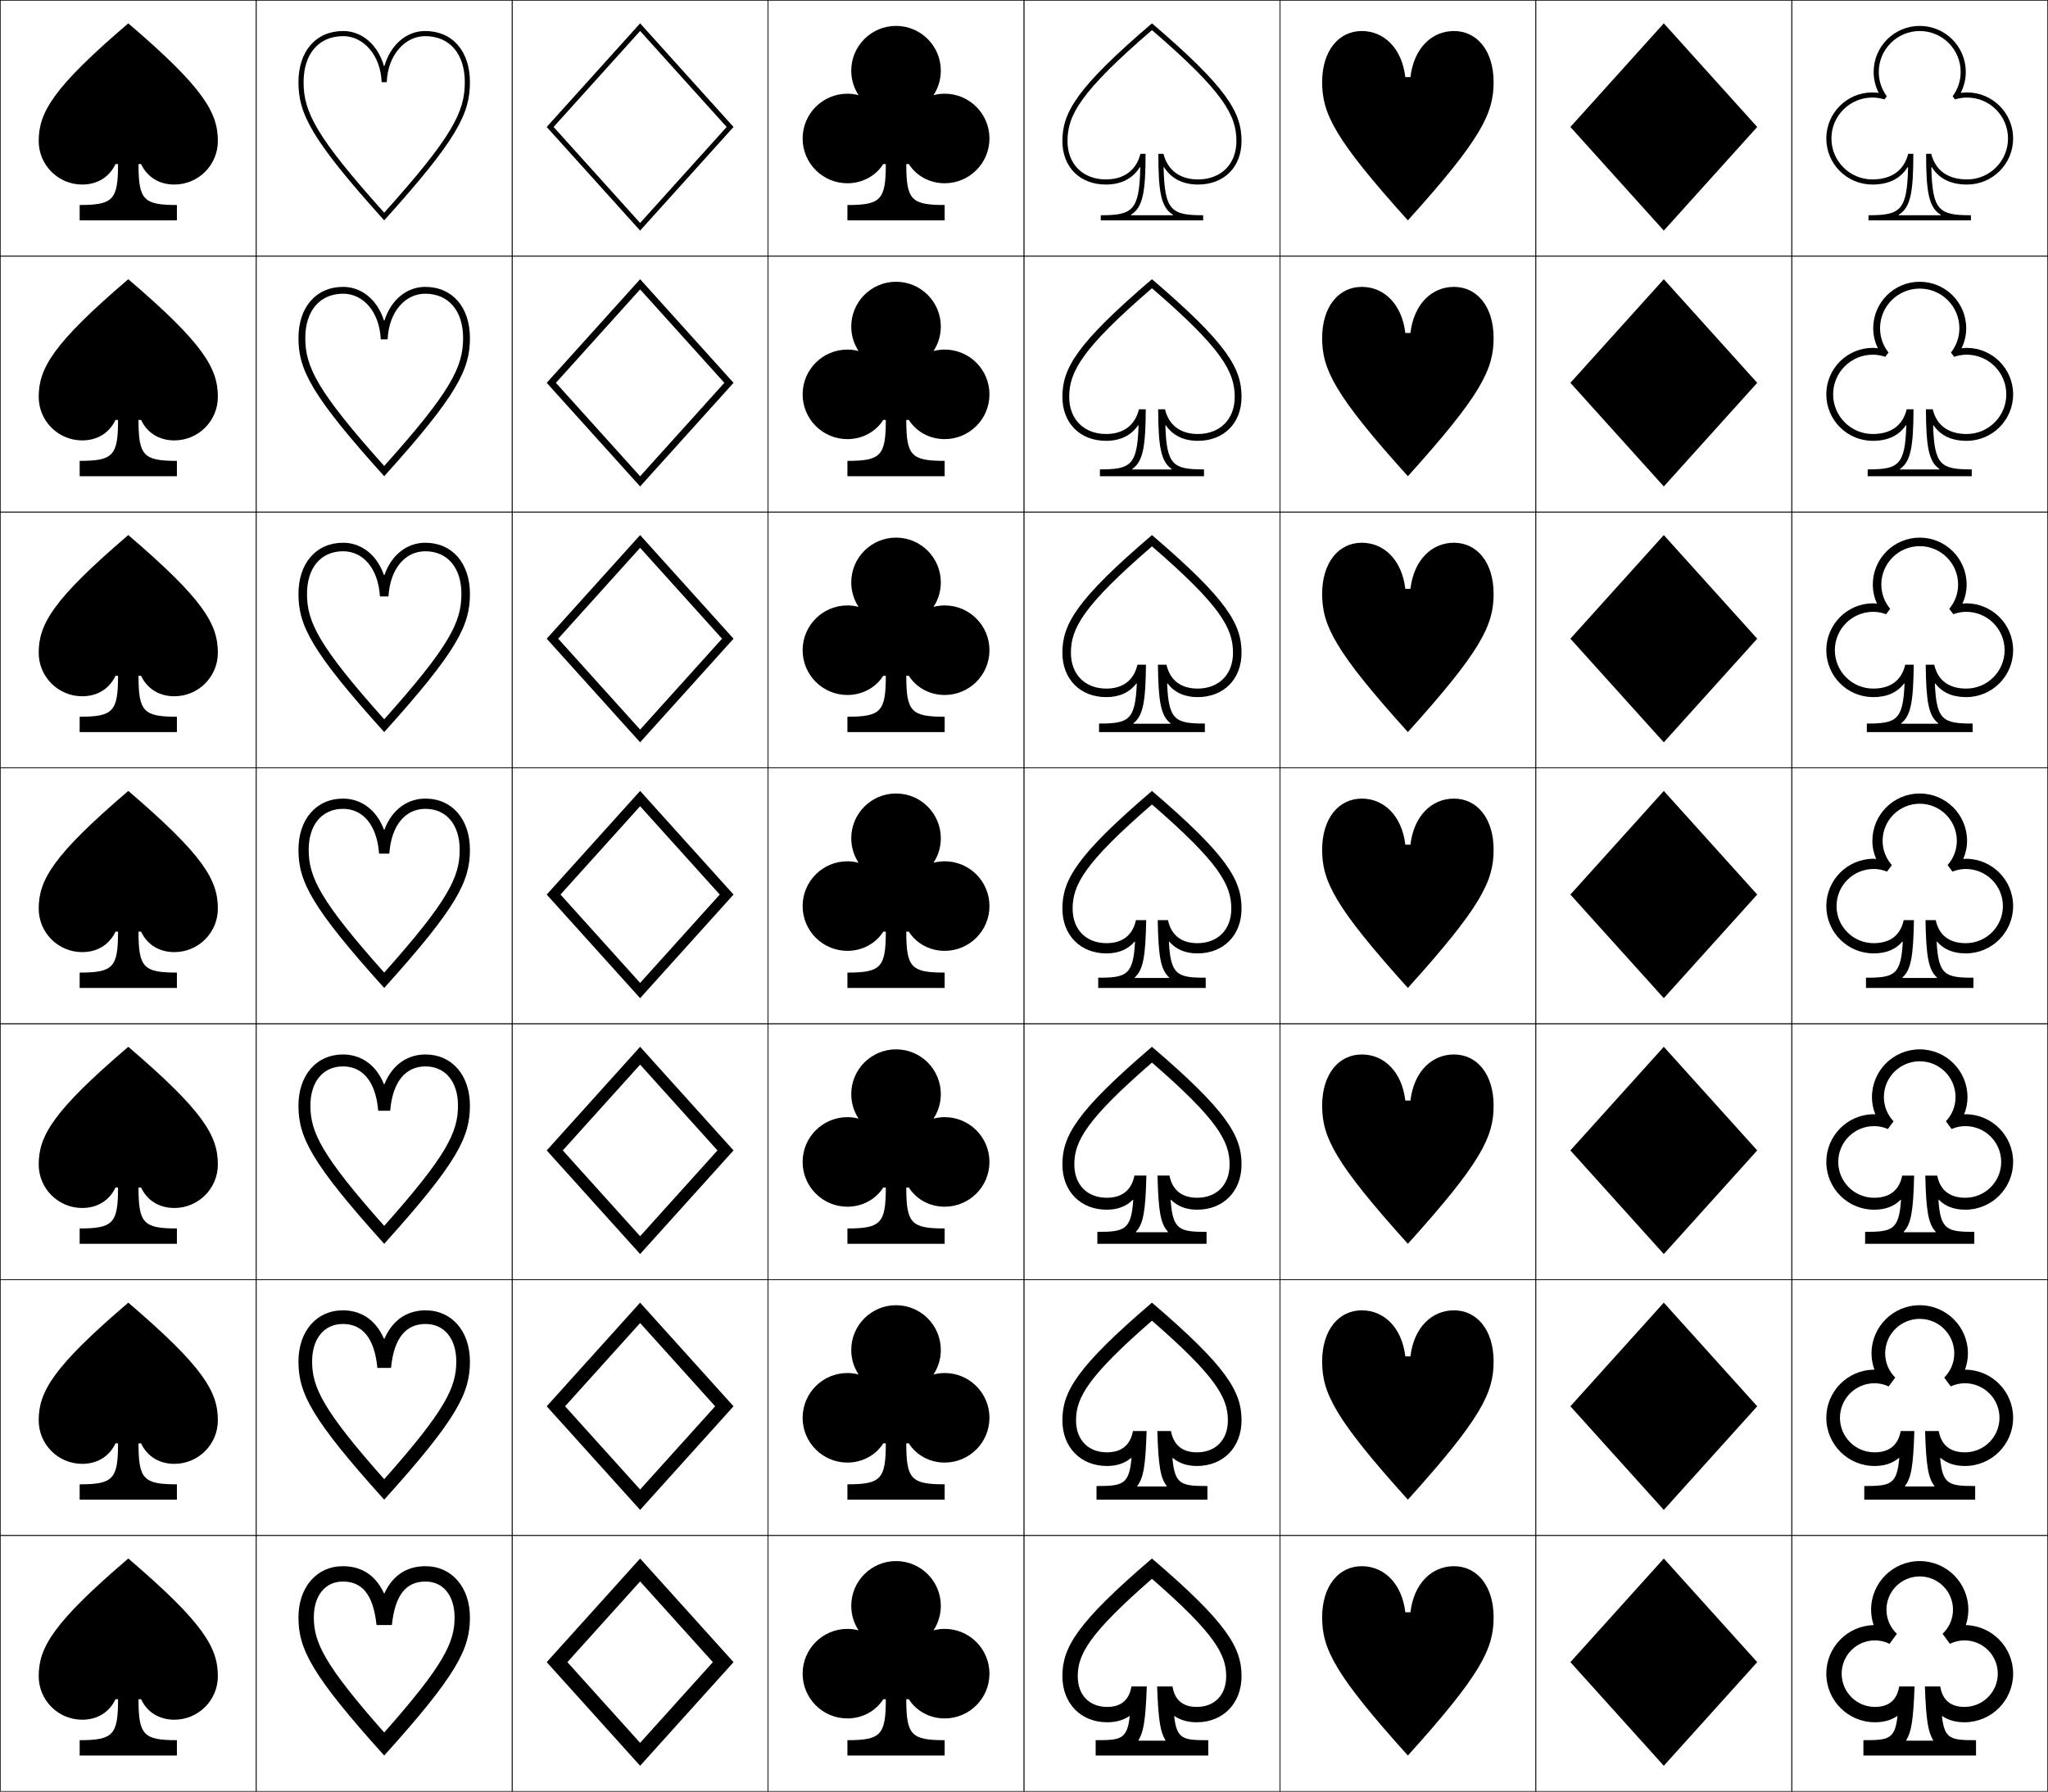 <?xml version="1.0" encoding="utf-8"?>
<!-- Generator: Adobe Illustrator 11 Build 225, SVG Export Plug-In . SVG Version: 6.0.0 Build 78)  -->
<!DOCTYPE svg PUBLIC "-//W3C//DTD SVG 1.0//EN"    "http://www.w3.org/TR/2001/REC-SVG-20010904/DTD/svg10.dtd">
<svg  xmlns="http://www.w3.org/2000/svg" xmlns:xlink="http://www.w3.org/1999/xlink" xmlns:a="http://ns.adobe.com/AdobeSVGViewerExtensions/3.0/"
	 width="800.25" height="700.25" viewBox="0 0 800.25 700.25" overflow="visible" enable-background="new 0 0 800.25 700.25"
	 xml:space="preserve">
		<g id="glyphs">
			<g>
				<rect x="0.125" y="0.125" fill="none" stroke="#000000" stroke-width="0.25" width="100" height="100"/> 
				<rect x="100.125" y="0.125" fill="none" stroke="#000000" stroke-width="0.25" width="100" height="100"/> 
				<rect x="0.125" y="100.125" fill="none" stroke="#000000" stroke-width="0.25" width="100" height="100"/> 
				<rect x="100.125" y="100.125" fill="none" stroke="#000000" stroke-width="0.25" width="100" height="100"/> 
				<rect x="0.125" y="200.125" fill="none" stroke="#000000" stroke-width="0.25" width="100" height="100"/> 
				<rect x="100.125" y="200.125" fill="none" stroke="#000000" stroke-width="0.25" width="100" height="100"/> 
				<rect x="0.125" y="300.125" fill="none" stroke="#000000" stroke-width="0.25" width="100" height="100"/> 
				<rect x="100.125" y="300.125" fill="none" stroke="#000000" stroke-width="0.25" width="100" height="100"/> 
				<rect x="0.125" y="400.125" fill="none" stroke="#000000" stroke-width="0.25" width="100" height="100"/> 
				<rect x="100.125" y="400.125" fill="none" stroke="#000000" stroke-width="0.25" width="100" height="100"/> 
				<rect x="0.125" y="500.125" fill="none" stroke="#000000" stroke-width="0.25" width="100" height="100"/> 
				<rect x="100.125" y="500.125" fill="none" stroke="#000000" stroke-width="0.25" width="100" height="100"/> 
				<rect x="0.125" y="600.125" fill="none" stroke="#000000" stroke-width="0.25" width="100" height="100"/> 
				<rect x="100.125" y="600.125" fill="none" stroke="#000000" stroke-width="0.25" width="100" height="100"/> 
				<rect x="600.125" y="0.125" fill="none" stroke="#000000" stroke-width="0.25" width="100" height="100"/> 
				<rect x="700.125" y="0.125" fill="none" stroke="#000000" stroke-width="0.25" width="100" height="100"/> 
				<rect x="600.125" y="100.125" fill="none" stroke="#000000" stroke-width="0.25" width="100" height="100"/> 
				<rect x="700.125" y="100.125" fill="none" stroke="#000000" stroke-width="0.25" width="100" height="100"/> 
				<rect x="600.125" y="200.125" fill="none" stroke="#000000" stroke-width="0.25" width="100" height="100"/> 
				<rect x="700.125" y="200.125" fill="none" stroke="#000000" stroke-width="0.25" width="100" height="100"/> 
				<rect x="600.125" y="300.125" fill="none" stroke="#000000" stroke-width="0.25" width="100" height="100"/> 
				<rect x="700.125" y="300.125" fill="none" stroke="#000000" stroke-width="0.25" width="100" height="100"/> 
				<rect x="600.125" y="400.125" fill="none" stroke="#000000" stroke-width="0.25" width="100" height="100"/> 
				<rect x="700.125" y="400.125" fill="none" stroke="#000000" stroke-width="0.25" width="100" height="100"/> 
				<rect x="600.125" y="500.125" fill="none" stroke="#000000" stroke-width="0.25" width="100" height="100"/> 
				<rect x="700.125" y="500.125" fill="none" stroke="#000000" stroke-width="0.25" width="100" height="100"/> 
				<rect x="600.125" y="600.125" fill="none" stroke="#000000" stroke-width="0.25" width="100" height="100"/> 
				<rect x="700.125" y="600.125" fill="none" stroke="#000000" stroke-width="0.25" width="100" height="100"/> 
				<rect x="200.125" y="0.125" fill="none" stroke="#000000" stroke-width="0.25" width="100" height="100"/> 
				<rect x="300.125" y="0.125" fill="none" stroke="#000000" stroke-width="0.25" width="100" height="100"/> 
				<rect x="400.125" y="0.125" fill="none" stroke="#000000" stroke-width="0.25" width="100" height="100"/> 
				<rect x="500.125" y="0.125" fill="none" stroke="#000000" stroke-width="0.25" width="100" height="100"/> 
				<rect x="200.125" y="100.125" fill="none" stroke="#000000" stroke-width="0.25" width="100" height="100"/> 
				<rect x="300.125" y="100.125" fill="none" stroke="#000000" stroke-width="0.25" width="100" height="100"/> 
				<rect x="400.125" y="100.125" fill="none" stroke="#000000" stroke-width="0.25" width="100" height="100"/> 
				<rect x="500.125" y="100.125" fill="none" stroke="#000000" stroke-width="0.25" width="100" height="100"/> 
				<rect x="200.125" y="200.125" fill="none" stroke="#000000" stroke-width="0.25" width="100" height="100"/> 
				<rect x="300.125" y="200.125" fill="none" stroke="#000000" stroke-width="0.25" width="100" height="100"/> 
				<rect x="400.125" y="200.125" fill="none" stroke="#000000" stroke-width="0.25" width="100" height="100"/> 
				<rect x="500.125" y="200.125" fill="none" stroke="#000000" stroke-width="0.25" width="100" height="100"/> 
				<rect x="200.125" y="300.125" fill="none" stroke="#000000" stroke-width="0.25" width="100" height="100"/> 
				<rect x="300.125" y="300.125" fill="none" stroke="#000000" stroke-width="0.25" width="100" height="100"/> 
				<rect x="400.125" y="300.125" fill="none" stroke="#000000" stroke-width="0.25" width="100" height="100"/> 
				<rect x="500.125" y="300.125" fill="none" stroke="#000000" stroke-width="0.25" width="100" height="100"/> 
				<rect x="200.125" y="400.125" fill="none" stroke="#000000" stroke-width="0.25" width="100" height="100"/> 
				<rect x="300.125" y="400.125" fill="none" stroke="#000000" stroke-width="0.25" width="100" height="100"/> 
				<rect x="400.125" y="400.125" fill="none" stroke="#000000" stroke-width="0.25" width="100" height="100"/> 
				<rect x="500.125" y="400.125" fill="none" stroke="#000000" stroke-width="0.25" width="100" height="100"/> 
				<rect x="200.125" y="500.125" fill="none" stroke="#000000" stroke-width="0.25" width="100" height="100"/> 
				<rect x="300.125" y="500.125" fill="none" stroke="#000000" stroke-width="0.25" width="100" height="100"/> 
				<rect x="400.125" y="500.125" fill="none" stroke="#000000" stroke-width="0.25" width="100" height="100"/> 
				<rect x="500.125" y="500.125" fill="none" stroke="#000000" stroke-width="0.25" width="100" height="100"/> 
				<rect x="200.125" y="600.125" fill="none" stroke="#000000" stroke-width="0.25" width="100" height="100"/> 
				<rect x="300.125" y="600.125" fill="none" stroke="#000000" stroke-width="0.25" width="100" height="100"/> 
				<rect x="400.125" y="600.125" fill="none" stroke="#000000" stroke-width="0.25" width="100" height="100"/> 
				<rect x="500.125" y="600.125" fill="none" stroke="#000000" stroke-width="0.25" width="100" height="100"/> 
			</g>
			<g>
				<polygon points="650.125,690.125 613.625,649.625 650.125,609.125 686.625,649.625 "/>
				<polygon points="650.125,590.125 613.625,549.625 650.125,509.125 686.625,549.625 "/>
				<polygon points="650.125,490.125 613.625,449.625 650.125,409.125 686.625,449.625 "/>
				<polygon points="650.125,390.125 613.625,349.625 650.125,309.125 686.625,349.625 "/>
				<polygon points="650.125,290.125 613.625,249.625 650.125,209.125 686.625,249.625 "/>
				<polygon points="650.125,190.125 613.625,149.625 650.125,109.125 686.625,149.625 "/>
				<polygon points="650.125,90.125 613.625,49.625 650.125,9.125 686.625,49.625 "/>
			</g>
			<g>
				<path d="M69.125,686.125v-6c-13.085,0-15-2.05-15-16h1c2.389,5.087,7.096,8,13,8
					c9.389,0,17-7.611,17-17c0-11.198-5.559-20.814-35-46c-29.441,25.186-35,34.802-35,46
					c0,9.389,7.611,17,17,17c5.904,0,10.611-2.913,13-8h1c0,13.95-1.914,16-15,16v6H69.125z"/>
				<path d="M69.125,586.125v-6c-13.085,0-15-2.05-15-16H55.125c2.388,5.087,7.096,8,13,8
					c9.389,0,17-7.611,17-17c0-11.198-5.559-20.814-35-46
					c-29.441,25.186-35,34.802-35,46c0,9.389,7.611,17,17,17c5.904,0,10.611-2.913,13-8H46.125
					c0,13.95-1.915,16-15,16v6H69.125z"/>
				<path d="M69.125,486.125v-6c-13.085,0-15-2.05-15-16h1c2.389,5.087,7.096,8,13,8
					c9.389,0,17-7.611,17-17c0-11.198-5.559-20.814-35-46c-29.441,25.186-35,34.802-35,46
					c0,9.389,7.611,17,17,17c5.904,0,10.611-2.913,13-8h1c0,13.95-1.914,16-15,16v6H69.125z"/>
				<path d="M69.125,386.125v-6c-13.085,0-15-2.05-15-16h1c2.389,5.087,7.096,8,13,8
					c9.389,0,17-7.611,17-17c0-11.198-5.559-20.814-35-46c-29.441,25.186-35,34.802-35,46
					c0,9.389,7.611,17,17,17c5.904,0,10.611-2.913,13-8h1c0,13.95-1.914,16-15,16v6H69.125z"/>
				<path d="M69.125,286.125v-6c-13.085,0-15-2.05-15-16H55.125
					c2.388,5.086,7.096,8,13,8c9.389,0,17-7.611,17-17
					c0-11.199-5.559-20.815-35-46c-29.441,25.186-35,34.802-35,46
					c0,9.388,7.611,17,17,17c5.904,0,10.611-2.913,13-8H46.125
					c0,13.95-1.915,16-15,16v6H69.125z"/>
				<path d="M69.125,186.125v-6c-13.085,0-15-2.05-15-16h1c2.389,5.087,7.096,8,13,8
					c9.389,0,17-7.611,17-17c0-11.198-5.559-20.814-35-46c-29.441,25.186-35,34.802-35,46
					c0,9.389,7.611,17,17,17c5.904,0,10.611-2.913,13-8h1c0,13.95-1.914,16-15,16v6H69.125z"/>
				<path d="M69.125,86.125v-6c-13.085,0-15-2.05-15-16h1c2.389,5.087,7.096,8,13,8
					c9.389,0,17-7.611,17-17c0-11.198-5.559-20.814-35-46c-29.441,25.186-35,34.802-35,46
					c0,9.389,7.611,17,17,17c5.904,0,10.611-2.913,13-8h1c0,13.95-1.914,16-15,16v6H69.125z"/>
			</g>
			<g>
				<path d="M551.125,630.125c1.354-11.396,8.423-18,17-18c8.964,0,15.5,7.62,15.5,20
					c0,12.3-4.916,22.293-33.5,54c-28.582-31.707-33.5-41.7-33.5-54c0-12.38,6.535-20,15.5-20
					c8.577,0,15.646,6.604,17,18H551.125z"/>
				<path d="M551.125,530.125c1.354-11.396,8.423-18,17-18c8.964,0,15.5,7.62,15.5,20
					c0,12.3-4.916,22.293-33.5,54c-28.582-31.707-33.5-41.7-33.5-54c0-12.38,6.535-20,15.5-20
					c8.577,0,15.646,6.604,17,18H551.125z"/>
				<path d="M551.125,430.125c1.354-11.396,8.423-18,17-18c8.964,0,15.5,7.62,15.5,20
					c0,12.3-4.916,22.293-33.5,54c-28.582-31.707-33.5-41.7-33.5-54c0-12.38,6.535-20,15.5-20
					c8.577,0,15.646,6.604,17,18H551.125z"/>
				<path d="M551.125,330.125c1.354-11.396,8.423-18,17-18c8.964,0,15.5,7.62,15.5,20
					c0,12.3-4.916,22.293-33.5,54c-28.582-31.707-33.5-41.7-33.5-54c0-12.38,6.535-20,15.5-20
					c8.577,0,15.646,6.604,17,18H551.125z"/>
				<path d="M551.125,230.125c1.354-11.396,8.423-18,17-18c8.964,0,15.5,7.62,15.5,20
					c0,12.3-4.916,22.293-33.5,54c-28.582-31.707-33.5-41.7-33.5-54c0-12.38,6.535-20,15.5-20
					c8.577,0,15.646,6.604,17,18H551.125z"/>
				<path d="M551.125,130.125c1.354-11.396,8.423-18,17-18c8.964,0,15.5,7.62,15.5,20
					c0,12.3-4.916,22.293-33.5,54c-28.582-31.707-33.5-41.7-33.5-54c0-12.38,6.535-20,15.5-20
					c8.577,0,15.646,6.604,17,18H551.125z"/>
				<path d="M551.125,30.125c1.354-11.396,8.423-18,17-18c8.964,0,15.5,7.62,15.5,20
					c0,12.3-4.916,22.293-33.5,54c-28.582-31.707-33.5-41.7-33.5-54c0-12.38,6.535-20,15.5-20
					c8.577,0,15.646,6.604,17,18H551.125z"/>
			</g>
			<g>
				<path d="M369.125,686.125v-6c-13.085,0-15-2.05-15-16h1c2.925,4.639,8.205,7.5,14,7.5
					c9.665,0,17.5-7.835,17.5-17.5s-7.835-17.5-17.5-17.5c-1.508,0-2.963,0.211-4.357,0.569
					c1.801-2.751,2.857-6.035,2.857-9.569c0-9.665-7.835-17.5-17.5-17.5
					c-9.664,0-17.5,7.835-17.5,17.5c0,3.534,1.057,6.818,2.857,9.569
					C334.088,636.836,332.633,636.625,331.125,636.625c-9.664,0-17.5,7.835-17.5,17.5s7.836,17.5,17.5,17.5
					c5.795,0,11.075-2.861,14-7.5h1c0,13.95-1.914,16-15,16v6H369.125z"/>
				<path d="M369.125,586.125v-6c-13.085,0-15-2.05-15-16H355.125c2.924,4.639,8.205,7.5,14,7.5
					c9.665,0,17.5-7.835,17.5-17.5s-7.835-17.5-17.5-17.5
					c-1.507,0-2.963,0.211-4.357,0.569c1.801-2.751,2.857-6.035,2.857-9.569
					c0-9.665-7.835-17.5-17.5-17.5c-9.664,0-17.5,7.835-17.5,17.5
					c0,3.534,1.056,6.818,2.857,9.569C334.087,536.836,332.632,536.625,331.125,536.625
					c-9.665,0-17.5,7.835-17.5,17.5s7.836,17.5,17.5,17.5
					c5.795,0,11.075-2.861,14-7.5H346.125c0,13.95-1.915,16-15,16v6H369.125z"/>
				<path d="M369.125,486.125v-6c-13.085,0-15-2.05-15-16h1c2.925,4.639,8.205,7.5,14,7.5
					c9.665,0,17.5-7.835,17.5-17.5s-7.835-17.5-17.5-17.5c-1.508,0-2.963,0.211-4.357,0.569
					c1.801-2.751,2.857-6.035,2.857-9.569c0-9.665-7.835-17.5-17.5-17.5
					c-9.664,0-17.5,7.835-17.5,17.5c0,3.534,1.057,6.818,2.857,9.569
					C334.088,436.836,332.633,436.625,331.125,436.625c-9.664,0-17.5,7.835-17.5,17.5s7.836,17.5,17.5,17.5
					c5.795,0,11.075-2.861,14-7.5h1c0,13.95-1.914,16-15,16v6H369.125z"/>
				<path d="M369.125,386.125v-6c-13.085,0-15-2.05-15-16h1c2.925,4.639,8.205,7.5,14,7.5
					c9.665,0,17.5-7.835,17.5-17.5s-7.835-17.5-17.5-17.5c-1.508,0-2.963,0.211-4.357,0.569
					c1.801-2.751,2.857-6.035,2.857-9.569c0-9.665-7.835-17.5-17.5-17.5
					c-9.664,0-17.5,7.835-17.5,17.5c0,3.534,1.057,6.818,2.857,9.569
					C334.088,336.836,332.633,336.625,331.125,336.625c-9.664,0-17.5,7.835-17.5,17.5s7.836,17.5,17.5,17.5
					c5.795,0,11.075-2.861,14-7.5h1c0,13.95-1.914,16-15,16v6H369.125z"/>
				<path d="M369.125,286.125v-6c-13.085,0-15-2.05-15-16H355.125
					c2.924,4.638,8.205,7.5,14,7.5c9.665,0,17.5-7.835,17.5-17.5
					s-7.835-17.5-17.5-17.5c-1.507,0-2.963,0.211-4.357,0.569
					c1.801-2.751,2.857-6.035,2.857-9.569c0-9.665-7.835-17.5-17.5-17.5
					c-9.664,0-17.5,7.834-17.5,17.5c0,3.534,1.056,6.818,2.857,9.569
					c-1.395-0.358-2.85-0.569-4.357-0.569c-9.665,0-17.5,7.835-17.5,17.5
					S321.46,271.625,331.125,271.625c5.795,0,11.075-2.862,14-7.5H346.125
					c0,13.95-1.915,16-15,16v6H369.125z"/>
				<path d="M369.125,186.125v-6c-13.085,0-15-2.05-15-16h1c2.925,4.639,8.205,7.5,14,7.5
					c9.665,0,17.5-7.835,17.5-17.5s-7.835-17.5-17.5-17.5c-1.508,0-2.963,0.211-4.357,0.569
					c1.801-2.751,2.857-6.035,2.857-9.569c0-9.665-7.835-17.5-17.5-17.5
					c-9.664,0-17.5,7.835-17.5,17.5c0,3.534,1.057,6.818,2.857,9.569
					C334.088,136.836,332.633,136.625,331.125,136.625c-9.664,0-17.5,7.835-17.5,17.5s7.836,17.5,17.5,17.5
					c5.795,0,11.075-2.861,14-7.5h1c0,13.95-1.914,16-15,16v6H369.125z"/>
				<path d="M369.125,86.125v-6c-13.085,0-15-2.05-15-16h1c2.925,4.639,8.205,7.5,14,7.5
					c9.665,0,17.5-7.835,17.5-17.5s-7.835-17.5-17.5-17.5c-1.508,0-2.963,0.211-4.357,0.569
					C366.568,34.443,367.625,31.159,367.625,27.625c0-9.665-7.835-17.5-17.5-17.5
					c-9.664,0-17.5,7.835-17.5,17.5c0,3.534,1.057,6.818,2.857,9.569
					C334.088,36.836,332.633,36.625,331.125,36.625c-9.664,0-17.5,7.835-17.5,17.5s7.836,17.5,17.5,17.5
					c5.795,0,11.075-2.861,14-7.5h1c0,13.95-1.914,16-15,16v6H369.125z"/>
			</g>
			<g>
				<polygon points="250.125,609.125 213.625,649.625 250.125,690.125 250.125,681.163 221.702,649.625 
					250.125,618.087 278.548,649.625 250.125,681.163 250.125,690.125 286.625,649.625 "/>
				<polygon points="250.125,509.125 213.625,549.625 250.125,590.125 250.125,582.158 220.804,549.625 
					250.125,517.091 279.445,549.625 250.125,582.158 250.125,590.125 286.625,549.625 "/>
				<polygon points="250.125,409.125 213.625,449.625 250.125,490.125 250.125,483.154 219.907,449.625 
					250.125,416.096 280.343,449.625 250.125,483.154 250.125,490.125 286.625,449.625 "/>
				<polygon points="250.125,309.125 213.625,349.625 250.125,390.125 250.125,384.15 219.01,349.625 
					250.125,315.1 281.24,349.625 250.125,384.15 250.125,390.125 286.625,349.625 "/>
				<polygon points="250.125,209.125 213.625,249.625 250.125,290.125 250.125,285.146 
					218.112,249.625 250.125,214.104 282.137,249.625 250.125,285.146 250.125,290.125 
					286.625,249.625 "/>
				<polygon points="250.125,109.125 213.625,149.625 250.125,190.125 250.125,186.142 217.215,149.625 
					250.125,113.108 283.035,149.625 250.125,186.142 250.125,190.125 286.625,149.625 "/>
				<polygon points="250.125,9.125 213.625,49.625 250.125,90.125 250.125,87.138 216.317,49.625 250.125,12.112 
					283.933,49.625 250.125,87.138 250.125,90.125 286.625,49.625 "/>
			</g>
			<line x1="166.125" y1="14.125" x2="166.125" y2="12.125"/>
			<g>
				<path d="M150.226,25.78C152.563,17.688,158.643,12.125,166.125,12.125v2
					c-7.904,0-14.633,7.47-15,18h-2c-0.367-10.53-7.096-18-15-18c-9.561,0-15.5,6.897-15.5,18
					c0,11.639,4.855,21.285,31.5,50.998c26.645-29.713,31.5-39.359,31.5-50.998
					c0-11.103-5.939-18-15.5-18v-2c10.703,0,17.5,7.898,17.5,20c0,12.3-4.917,22.293-33.5,54
					c-28.582-31.707-33.5-41.7-33.5-54c0-12.102,6.797-20,17.5-20
					c7.482,0,13.562,5.563,15.9,13.655H150.226z"/>
				<path d="M150.125,186.125C121.542,154.417,116.625,144.424,116.625,132.125
					c0-12.047,6.852-20,17.472-20c7.173,0,13.33,4.988,15.928,13.144h0.2
					c2.598-8.156,8.754-13.144,15.928-13.144v2.667
					c-7.81,0-14.172,7.017-14.695,17.833h-2.667
					c-0.523-10.816-6.885-17.833-14.695-17.833c-9.114,0-14.806,6.664-14.806,17.333
					c0,11.31,4.708,20.809,30.833,49.998c26.125-29.189,30.833-38.688,30.833-49.998
					c0-10.669-5.691-17.333-14.805-17.333v-2.667c10.62,0,17.472,7.953,17.472,20
					C183.625,144.424,178.708,154.417,150.125,186.125z"/>
				<path d="M150.125,286.125c-28.582-31.707-33.5-41.7-33.5-54c0-11.993,6.907-20,17.444-20
					c6.864,0,13.098,4.413,15.957,12.632h0.2
					c2.859-8.22,9.092-12.632,15.956-12.632v3.333
					c-7.715,0-13.711,6.564-14.389,17.667h-3.333
					c-0.678-11.103-6.674-17.667-14.39-17.667c-8.668,0-14.11,6.43-14.11,16.667
					c0,10.981,4.561,20.332,30.167,48.997c25.605-28.665,30.167-38.015,30.167-48.997
					c0-10.237-5.442-16.667-14.11-16.667V212.125c10.537,0,17.444,8.007,17.444,20
					C183.625,244.425,178.708,254.418,150.125,286.125z"/>
				<path d="M134.041,312.125c6.555,0,12.865,3.837,15.984,12.121h0.199
					c3.119-8.284,9.43-12.121,15.984-12.121v4c-7.621,0-13.25,6.111-14.084,17.5h-4
					c-0.834-11.389-6.463-17.5-14.084-17.5c-8.223,0-13.416,6.196-13.416,16
					c0,10.652,4.413,19.855,29.5,47.996c25.086-28.141,29.5-37.344,29.5-47.996
					c0-9.804-5.193-16-13.416-16v-4c10.454,0,17.416,8.062,17.416,20
					c0,12.3-4.917,22.293-33.5,54c-28.582-31.707-33.5-41.7-33.5-54
					C116.625,320.187,123.587,312.125,134.041,312.125z"/>
				<path d="M150.125,486.125c-28.582-31.707-33.5-41.7-33.5-54
					c0-11.885,7.017-20,17.387-20c6.246,0,12.633,3.261,16.012,11.61h0.2
					c3.379-8.35,9.768-11.61,16.012-11.61v4.667
					c-7.527,0-12.789,5.658-13.778,17.333h-4.667
					c-0.99-11.675-6.251-17.333-13.779-17.333c-7.776,0-12.721,5.962-12.721,15.333
					c0,10.323,4.265,19.379,28.833,46.995c24.567-27.616,28.833-36.672,28.833-46.995
					c0-9.371-4.945-15.333-12.722-15.333V412.125c10.372,0,17.388,8.115,17.388,20
					C183.625,444.425,178.708,454.418,150.125,486.125z"/>
				<path d="M150.125,586.125c-28.582-31.707-33.5-41.7-33.5-54c0-11.83,7.072-20,17.359-20
					c5.937,0,12.401,2.686,16.04,11.099h0.201
					c3.639-8.413,10.105-11.099,16.041-11.099v5.333
					c-7.433,0-12.329,5.205-13.474,17.167h-5.333
					c-1.146-11.962-6.041-17.167-13.474-17.167c-7.33,0-12.026,5.729-12.026,14.667
					c0,9.995,4.118,18.903,28.167,45.994c24.048-27.091,28.167-35.999,28.167-45.994
					c0-8.938-4.696-14.667-12.027-14.667V512.125c10.288,0,17.36,8.17,17.36,20
					C183.625,544.425,178.708,554.418,150.125,586.125z"/>
				<path d="M133.956,612.125c-10.204,0-17.331,8.225-17.331,20c0,12.3,4.918,22.293,33.5,54
					c28.583-31.707,33.5-41.7,33.5-54c0-11.775-7.127-20-17.332-20v6
					c6.885,0,11.332,5.495,11.332,14c0,9.666-3.971,18.427-27.5,44.993
					c-23.529-26.566-27.5-35.327-27.5-44.993c0-8.505,4.447-14,11.331-14
					c7.34,0,11.868,4.752,13.169,17h6c1.3-12.248,5.829-17,13.168-17v-6
					c-5.625,0-12.169,2.11-16.068,10.588h-0.201C146.125,614.235,139.583,612.125,133.956,612.125
					z"/>
			</g>
			<g>
				<path d="M458.334,84.125v-0.2C453.58,81.081,452.625,74.695,452.625,60.125h2
					c1.632,6.462,6.48,10,13.5,10c8.846,0,15-5.823,15-15c0-10.097-5.025-19.271-33-43.354
					V9.125c29.441,25.186,35,34.802,35,46c0,10.168-6.832,17-17,17
					c-6.037,0-10.527-2.415-13.25-6.768h-0.201C455.037,82.348,457.673,84.125,470.125,84.125v2
					h-40v-2c12.451,0,15.088-1.777,15.45-18.768H445.375
					c-2.723,4.353-7.213,6.768-13.25,6.768c-10.168,0-17-6.832-17-17
					c0-11.198,5.559-20.814,35-46v2.646c-27.975,24.082-33,33.257-33,43.354
					c0,9.177,6.154,15,15,15c7.02,0,11.867-3.538,13.5-10h2
					c0,14.57-0.955,20.956-5.709,23.8V84.125H458.334z"/>
				<path d="M457.84,183.491v-0.2c-4.279-2.903-5.212-8.897-5.296-23.333h2.667
					c1.504,6.263,6.068,9.667,12.83,9.667c8.517,0,14.417-5.608,14.417-14.5
					c0-9.842-4.938-18.844-32.333-42.472v-3.528c29.441,25.186,35,34.802,35,46
					c0,10.239-6.893,17.167-17.084,17.167c-5.6,0-9.811-2.144-12.478-6.036h-0.201
					c0.472,15.684,3.101,17.203,15.096,17.203V186.125h-40.666v-2.667
					c11.995,0,14.624-1.519,15.095-17.203h-0.201
					c-2.667,3.892-6.877,6.036-12.478,6.036c-10.19,0-17.083-6.927-17.083-17.167
					c0-11.199,5.559-20.815,35-46v3.528c-27.396,23.628-32.334,32.63-32.334,42.472
					c0,8.892,5.901,14.5,14.417,14.5c6.763,0,11.325-3.404,12.831-9.667h2.666
					c-0.083,14.437-1.017,20.43-5.296,23.333v0.2H457.84z"/>
				<path d="M457.347,282.858v-0.199c-3.805-2.962-4.716-8.565-4.883-22.867h3.333
					c1.377,6.064,5.656,9.333,12.161,9.333c8.186,0,13.834-5.393,13.834-14
					c0-9.587-4.85-18.416-31.667-41.59V209.125c29.441,25.186,35,34.802,35,46
					c0,10.311-6.953,17.333-17.167,17.333c-5.164,0-9.094-1.873-11.705-5.305h-0.201
					c0.579,14.376,3.201,15.638,14.74,15.638V286.125h-41.334v-3.333
					c11.54,0,14.16-1.262,14.74-15.638h-0.201
					c-2.611,3.432-6.541,5.305-11.705,5.305c-10.214,0-17.167-7.022-17.167-17.333
					c0-11.198,5.559-20.814,35-46v4.41c-26.817,23.174-31.667,32.003-31.667,41.59
					c0,8.607,5.648,14,13.834,14c6.505,0,10.783-3.269,12.161-9.333h3.333
					c-0.167,14.302-1.078,19.905-4.883,22.867v0.199H457.347z"/>
				<path d="M456.853,382.225v-0.199c-3.33-3.021-4.219-8.232-4.47-22.4h4
					c1.25,5.865,5.244,9,11.492,9c7.855,0,13.25-5.178,13.25-13.5
					c0-9.332-4.762-17.988-31-40.709V309.125c29.441,25.186,35,34.802,35,46
					c0,10.383-7.014,17.5-17.25,17.5c-4.728,0-8.377-1.602-10.934-4.573h-0.201
					C457.428,381.121,460.043,382.125,471.125,382.125v4h-42v-4
					c11.084,0,13.696-1.004,14.385-14.073h-0.201
					C440.752,371.023,437.103,372.625,432.375,372.625c-10.236,0-17.25-7.117-17.25-17.5
					c0-11.198,5.559-20.814,35-46v5.291c-26.238,22.721-31,31.377-31,40.709
					c0,8.322,5.395,13.5,13.25,13.5c6.248,0,10.242-3.135,11.492-9h4
					c-0.251,14.168-1.141,19.379-4.47,22.4v0.199H456.853z"/>
				<path d="M450.125,409.125c29.441,25.186,35,34.802,35,46c0,10.454-7.075,17.666-17.334,17.666
					c-4.291,0-7.659-1.33-10.162-3.842h-0.2
					c0.796,11.763,3.403,12.509,14.029,12.509V486.125h-42.667v-4.667
					c10.628,0,13.232-0.746,14.029-12.509h-0.2
					c-2.502,2.512-5.871,3.842-10.162,3.842c-10.259,0-17.333-7.212-17.333-17.666
					C415.125,443.927,420.684,434.311,450.125,409.125v6.172
					c-25.66,22.268-30.334,30.751-30.334,39.828c0,8.037,5.142,13,12.667,13
					c5.99,0,9.701-3,10.823-8.667h4.667c-0.335,14.034-1.202,18.854-4.058,21.934
					v0.2h12.468v-0.2c-2.855-3.08-3.722-7.899-4.057-21.934h4.667
					C458.091,465.125,461.801,468.125,467.791,468.125c7.525,0,12.667-4.963,12.667-13
					c0-9.077-4.674-17.561-30.333-39.828V409.125z"/>
				<path d="M450.125,509.125c29.441,25.186,35,34.802,35,46c0,10.526-7.136,17.833-17.417,17.833
					c-3.854,0-6.942-1.059-9.391-3.11h-0.199
					c0.904,10.455,3.503,10.944,13.674,10.944V586.125h-43.334v-5.333
					c10.171,0,12.769-0.489,13.674-10.944h-0.2
					c-2.447,2.052-5.535,3.11-9.39,3.11c-10.281,0-17.417-7.307-17.417-17.833
					C415.125,543.927,420.684,534.311,450.125,509.125v7.054
					c-25.081,21.814-29.667,30.124-29.667,38.946c0,7.753,4.889,12.5,12.084,12.5
					c5.732,0,9.158-2.866,10.153-8.333h5.333
					c-0.418,13.899-1.263,18.327-3.644,21.467v0.199h11.48v-0.199
					c-2.381-3.14-3.226-7.567-3.644-21.467h5.333
					c0.995,5.467,4.421,8.333,10.153,8.333c7.195,0,12.084-4.747,12.084-12.5
					c0-8.822-4.586-17.132-29.667-38.946V509.125z"/>
				<path d="M455.371,680.325V680.125c-1.906-3.198-2.729-7.234-3.23-21h6
					c0.867,5.269,4.009,8,9.484,8c6.864,0,11.5-4.531,11.5-12c0-8.567-4.498-16.704-29-38.064
					V609.125c29.441,25.186,35,34.802,35,46c0,10.598-7.197,18-17.5,18
					c-3.418,0-6.226-0.788-8.619-2.379h-0.199
					C459.82,679.894,462.41,680.125,472.125,680.125v6h-44v-6c9.714,0,12.305-0.231,13.318-9.379
					h-0.2C438.851,672.337,436.043,673.125,432.625,673.125c-10.304,0-17.5-7.402-17.5-18
					c0-11.198,5.559-20.814,35-46v7.936c-24.502,21.36-29,29.497-29,38.064
					c0,7.469,4.635,12,11.5,12c5.476,0,8.617-2.731,9.484-8h6
					c-0.502,13.766-1.324,17.802-3.23,21v0.2H455.371z"/>
			</g>
			<g>
				<path d="M758.334,84.125v-0.2C753.58,81.081,752.625,74.695,752.625,60.125h2
					c1.632,6.461,6.482,10,14,10c8.836,0,16-7.163,16-16s-7.164-16-16-16
					c-1.643,0-3.219,0.267-4.711,0.727l-0.933-1.219
					C764.951,34.973,766.125,31.688,766.125,28.125c0-8.837-7.164-16-16-16v-2c9.94,0,18,8.059,18,18
					c0,2.953-0.725,5.732-1.986,8.191C766.954,36.203,767.779,36.125,768.625,36.125
					c9.94,0,18,8.059,18,18s-8.06,18-18,18c-6.537,0-11.028-2.416-13.75-6.768h-0.201
					C755.037,82.348,757.673,84.125,770.125,84.125v2h-40v-2c12.451,0,15.088-1.777,15.45-18.768
					H745.375c-2.722,4.352-7.213,6.768-13.75,6.768c-9.94,0-18-8.059-18-18s8.06-18,18-18
					c0.846,0,1.671,0.078,2.485,0.191C732.85,33.857,732.125,31.078,732.125,28.125
					c0-9.941,8.06-18,18-18v2c-8.837,0-16,7.163-16,16c0,3.563,1.174,6.848,3.144,9.508
					l-0.933,1.219C734.844,38.392,733.268,38.125,731.625,38.125c-8.837,0-16,7.163-16,16
					s7.163,16,16,16c7.517,0,12.367-3.539,14-10h2c0,14.57-0.955,20.956-5.709,23.8V84.125
					H758.334z"/>
				<path d="M750.125,112.791V110.125c10.032,0,18.166,8.133,18.166,18.167
					c0,2.812-0.663,5.465-1.82,7.831c0.68-0.095,1.367-0.16,2.072-0.16
					c9.993,0.045,18.082,8.158,18.082,18.163c0,10.034-8.135,18.167-18.167,18.167
					c-6.017,0-10.228-2.145-12.895-6.036h-0.201
					c0.472,15.684,3.101,17.203,15.096,17.203V186.125h-40.666v-2.667
					c11.994,0,14.624-1.519,15.095-17.203h-0.201
					c-2.666,3.892-6.877,6.036-12.894,6.036c-10.033,0-18.167-8.133-18.167-18.167
					c0-10.004,8.089-18.117,18.082-18.163c0.704,0,1.393,0.065,2.07,0.16
					c-1.155-2.365-1.819-5.018-1.819-7.831c0-10.034,8.134-18.167,18.167-18.167
					V112.791c-8.561,0-15.5,6.939-15.5,15.5c0,3.589,1.241,6.883,3.3,9.494
					l-1.256,1.667c-1.53-0.525-3.167-0.828-4.877-0.828
					c-8.562,0-15.501,6.939-15.501,15.5c0,8.561,6.939,15.5,15.501,15.5
					c7.176,0,11.741-3.404,13.247-9.667h2.666
					c-0.083,14.437-1.017,20.43-5.296,23.333v0.2h15.431v-0.2
					c-4.279-2.903-5.212-8.897-5.296-23.333h2.667
					c1.504,6.263,6.07,9.667,13.247,9.667c8.56,0,15.5-6.939,15.5-15.5
					c0-8.561-6.94-15.5-15.5-15.5c-1.711,0-3.347,0.303-4.878,0.828l-1.255-1.667
					c2.059-2.611,3.3-5.905,3.3-9.494
					C765.625,119.73,758.685,112.791,750.125,112.791z"/>
				<path d="M750.125,213.458V210.125c10.125,0,18.333,8.208,18.333,18.333
					c0,2.672-0.602,5.198-1.654,7.469c0.543-0.076,1.094-0.127,1.657-0.127
					C778.508,235.891,786.625,244.057,786.625,254.125c0,10.125-8.209,18.333-18.333,18.333
					c-5.498,0-9.428-1.873-12.039-5.305h-0.201
					c0.579,14.376,3.201,15.638,14.74,15.638V286.125h-41.334v-3.333
					c11.539,0,14.16-1.262,14.74-15.638h-0.201
					c-2.611,3.432-6.541,5.305-12.039,5.305C721.834,272.458,713.625,264.25,713.625,254.125
					c0-10.068,8.117-18.234,18.164-18.325c0.563,0,1.114,0.052,1.656,0.127
					c-1.052-2.271-1.653-4.797-1.653-7.469c0-10.125,8.208-18.333,18.333-18.333
					V213.458c-8.284,0-15,6.716-15,15c0,3.615,1.308,6.918,3.456,9.481l-1.578,2.115
					c-1.569-0.59-3.266-0.929-5.045-0.929c-8.284,0-15,6.716-15,15s6.716,15,15,15
					c6.837,0,11.117-3.27,12.495-9.333h3.333
					c-0.167,14.302-1.078,19.905-4.883,22.867v0.199h14.443v-0.199
					c-3.805-2.962-4.716-8.565-4.883-22.867h3.333
					c1.377,6.064,5.658,9.333,12.495,9.333c8.283,0,15-6.716,15-15s-6.717-15-15-15
					c-1.779,0-3.476,0.339-5.045,0.929l-1.578-2.115
					c2.148-2.563,3.456-5.866,3.456-9.481C765.125,220.174,758.409,213.458,750.125,213.458
					z"/>
				<path d="M756.853,382.225v-0.199c-3.33-3.021-4.219-8.232-4.47-22.4h4
					c1.25,5.865,5.246,9,11.742,9c8.008,0,14.5-6.492,14.5-14.5s-6.492-14.5-14.5-14.5
					c-1.848,0-3.604,0.375-5.211,1.03l-1.901-2.562C763.25,335.578,764.625,332.267,764.625,328.625
					c0-8.008-6.492-14.5-14.5-14.5v-4c10.217,0,18.5,8.283,18.5,18.5
					c0,2.531-0.541,4.932-1.489,7.108c0.407-0.057,0.82-0.096,1.243-0.096
					C778.479,335.773,786.625,343.994,786.625,354.125c0,10.217-8.283,18.5-18.5,18.5
					c-4.978,0-8.627-1.602-11.184-4.573h-0.201
					C757.428,381.121,760.043,382.125,771.125,382.125v4h-42v-4
					c11.082,0,13.696-1.004,14.385-14.073h-0.201
					C740.752,371.023,737.103,372.625,732.125,372.625c-10.217,0-18.5-8.283-18.5-18.5
					c0-10.131,8.146-18.352,18.246-18.487c0.422,0,0.836,0.039,1.242,0.096
					C732.166,333.557,731.625,331.156,731.625,328.625c0-10.217,8.283-18.5,18.5-18.5v4
					c-8.008,0-14.5,6.492-14.5,14.5c0,3.642,1.375,6.953,3.612,9.468l-1.901,2.562
					C735.729,340,733.973,339.625,732.125,339.625c-8.008,0-14.5,6.492-14.5,14.5s6.492,14.5,14.5,14.5
					c6.496,0,10.492-3.135,11.742-9h4c-0.251,14.168-1.141,19.379-4.47,22.4v0.199
					H756.853z"/>
				<path d="M750.125,414.791V410.125c10.31,0,18.666,8.357,18.666,18.666
					c0,2.391-0.479,4.665-1.323,6.748c0.271-0.038,0.547-0.064,0.829-0.064
					C778.449,435.656,786.625,443.931,786.625,454.125c0,10.309-8.357,18.666-18.667,18.666
					c-4.458,0-7.826-1.33-10.329-3.842h-0.2
					c0.796,11.763,3.403,12.509,14.029,12.509V486.125h-42.667v-4.667
					c10.626,0,13.232-0.746,14.029-12.509h-0.2
					c-2.502,2.512-5.871,3.842-10.329,3.842c-10.309,0-18.666-8.357-18.666-18.666
					c0-10.194,8.176-18.469,18.328-18.65c0.281,0,0.557,0.026,0.828,0.064
					c-0.844-2.083-1.323-4.357-1.323-6.748c0-10.309,8.357-18.666,18.667-18.666
					V414.791c-7.732,0-14,6.269-14,14c0,3.668,1.442,6.988,3.769,9.455l-2.225,3.011
					c-1.646-0.721-3.462-1.132-5.378-1.132c-7.731,0-14,6.268-14,14
					c0,7.731,6.269,14,14,14c6.156,0,9.868-3,10.99-8.667h4.667
					c-0.335,14.034-1.202,18.854-4.058,21.934v0.2h12.468v-0.2
					c-2.855-3.08-3.722-7.899-4.057-21.934h4.667
					C758.091,465.125,761.802,468.125,767.958,468.125c7.732,0,14-6.269,14-14c0-7.732-6.268-14-14-14
					c-1.916,0-3.731,0.411-5.378,1.132l-2.224-3.011
					c2.326-2.467,3.769-5.787,3.769-9.455
					C764.125,421.06,757.856,414.791,750.125,414.791z"/>
				<path d="M750.125,515.458V510.125c10.401,0,18.833,8.433,18.833,18.833
					c0,2.25-0.418,4.398-1.157,6.387c0.136-0.019,0.273-0.032,0.414-0.032
					C778.42,535.54,786.625,543.867,786.625,554.125c0,10.401-8.432,18.833-18.833,18.833
					c-3.938,0-7.026-1.059-9.475-3.11h-0.199
					c0.904,10.455,3.503,10.944,13.674,10.944V586.125h-43.334v-5.333
					c10.17,0,12.769-0.489,13.674-10.944h-0.2
					c-2.447,2.052-5.535,3.11-9.474,3.11c-10.401,0-18.833-8.432-18.833-18.833
					c0-10.258,8.205-18.585,18.41-18.812c0.141,0,0.278,0.014,0.414,0.032
					c-0.739-1.988-1.157-4.137-1.157-6.387c0-10.4,8.432-18.833,18.833-18.833
					V515.458c-7.456,0-13.5,6.045-13.5,13.5c0,3.694,1.51,7.023,3.925,9.441l-2.547,3.458
					c-1.685-0.784-3.561-1.232-5.545-1.232c-7.455,0-13.5,6.044-13.5,13.5
					s6.045,13.5,13.5,13.5c5.816,0,9.242-2.866,10.237-8.333h5.333
					c-0.418,13.899-1.263,18.327-3.644,21.467v0.199h11.48v-0.199
					c-2.381-3.14-3.226-7.567-3.644-21.467h5.333
					c0.995,5.467,4.421,8.333,10.237,8.333c7.455,0,13.5-6.044,13.5-13.5
					s-6.045-13.5-13.5-13.5c-1.984,0-3.86,0.448-5.545,1.232l-2.548-3.458
					c2.416-2.418,3.926-5.747,3.926-9.441
					C763.625,521.503,757.581,515.458,750.125,515.458z"/>
				<path d="M755.371,680.325V680.125c-1.906-3.198-2.729-7.234-3.23-21h6
					c0.867,5.269,4.009,8,9.484,8c7.18,0,13-5.82,13-13s-5.82-13-13-13
					c-2.053,0-3.988,0.484-5.712,1.334l-2.87-3.906
					c2.505-2.37,4.082-5.708,4.082-9.428c0-7.18-5.82-13-13-13v-6
					c10.494,0,19,8.507,19,19c0,2.108-0.357,4.131-0.992,6.025l0,0
					C778.391,635.423,786.625,643.804,786.625,654.125c0,10.493-8.506,19-19,19
					c-3.418,0-6.226-0.788-8.619-2.379h-0.199
					C759.82,679.894,762.41,680.125,772.125,680.125v6h-44v-6c9.714,0,12.305-0.231,13.318-9.379
					h-0.2C738.851,672.337,736.043,673.125,732.625,673.125c-10.494,0-19-8.507-19-19
					c0-10.321,8.234-18.702,18.492-18.975l0,0C731.482,633.256,731.125,631.233,731.125,629.125
					c0-10.493,8.506-19,19-19v6c-7.18,0-13,5.82-13,13c0,3.72,1.577,7.058,4.081,9.428
					l-2.869,3.906C736.613,641.609,734.678,641.125,732.625,641.125c-7.18,0-13,5.82-13,13
					s5.82,13,13,13c5.476,0,8.617-2.731,9.484-8h6c-0.502,13.766-1.324,17.802-3.23,21
					v0.2H755.371z"/>
			</g>
		</g>
	</svg>
